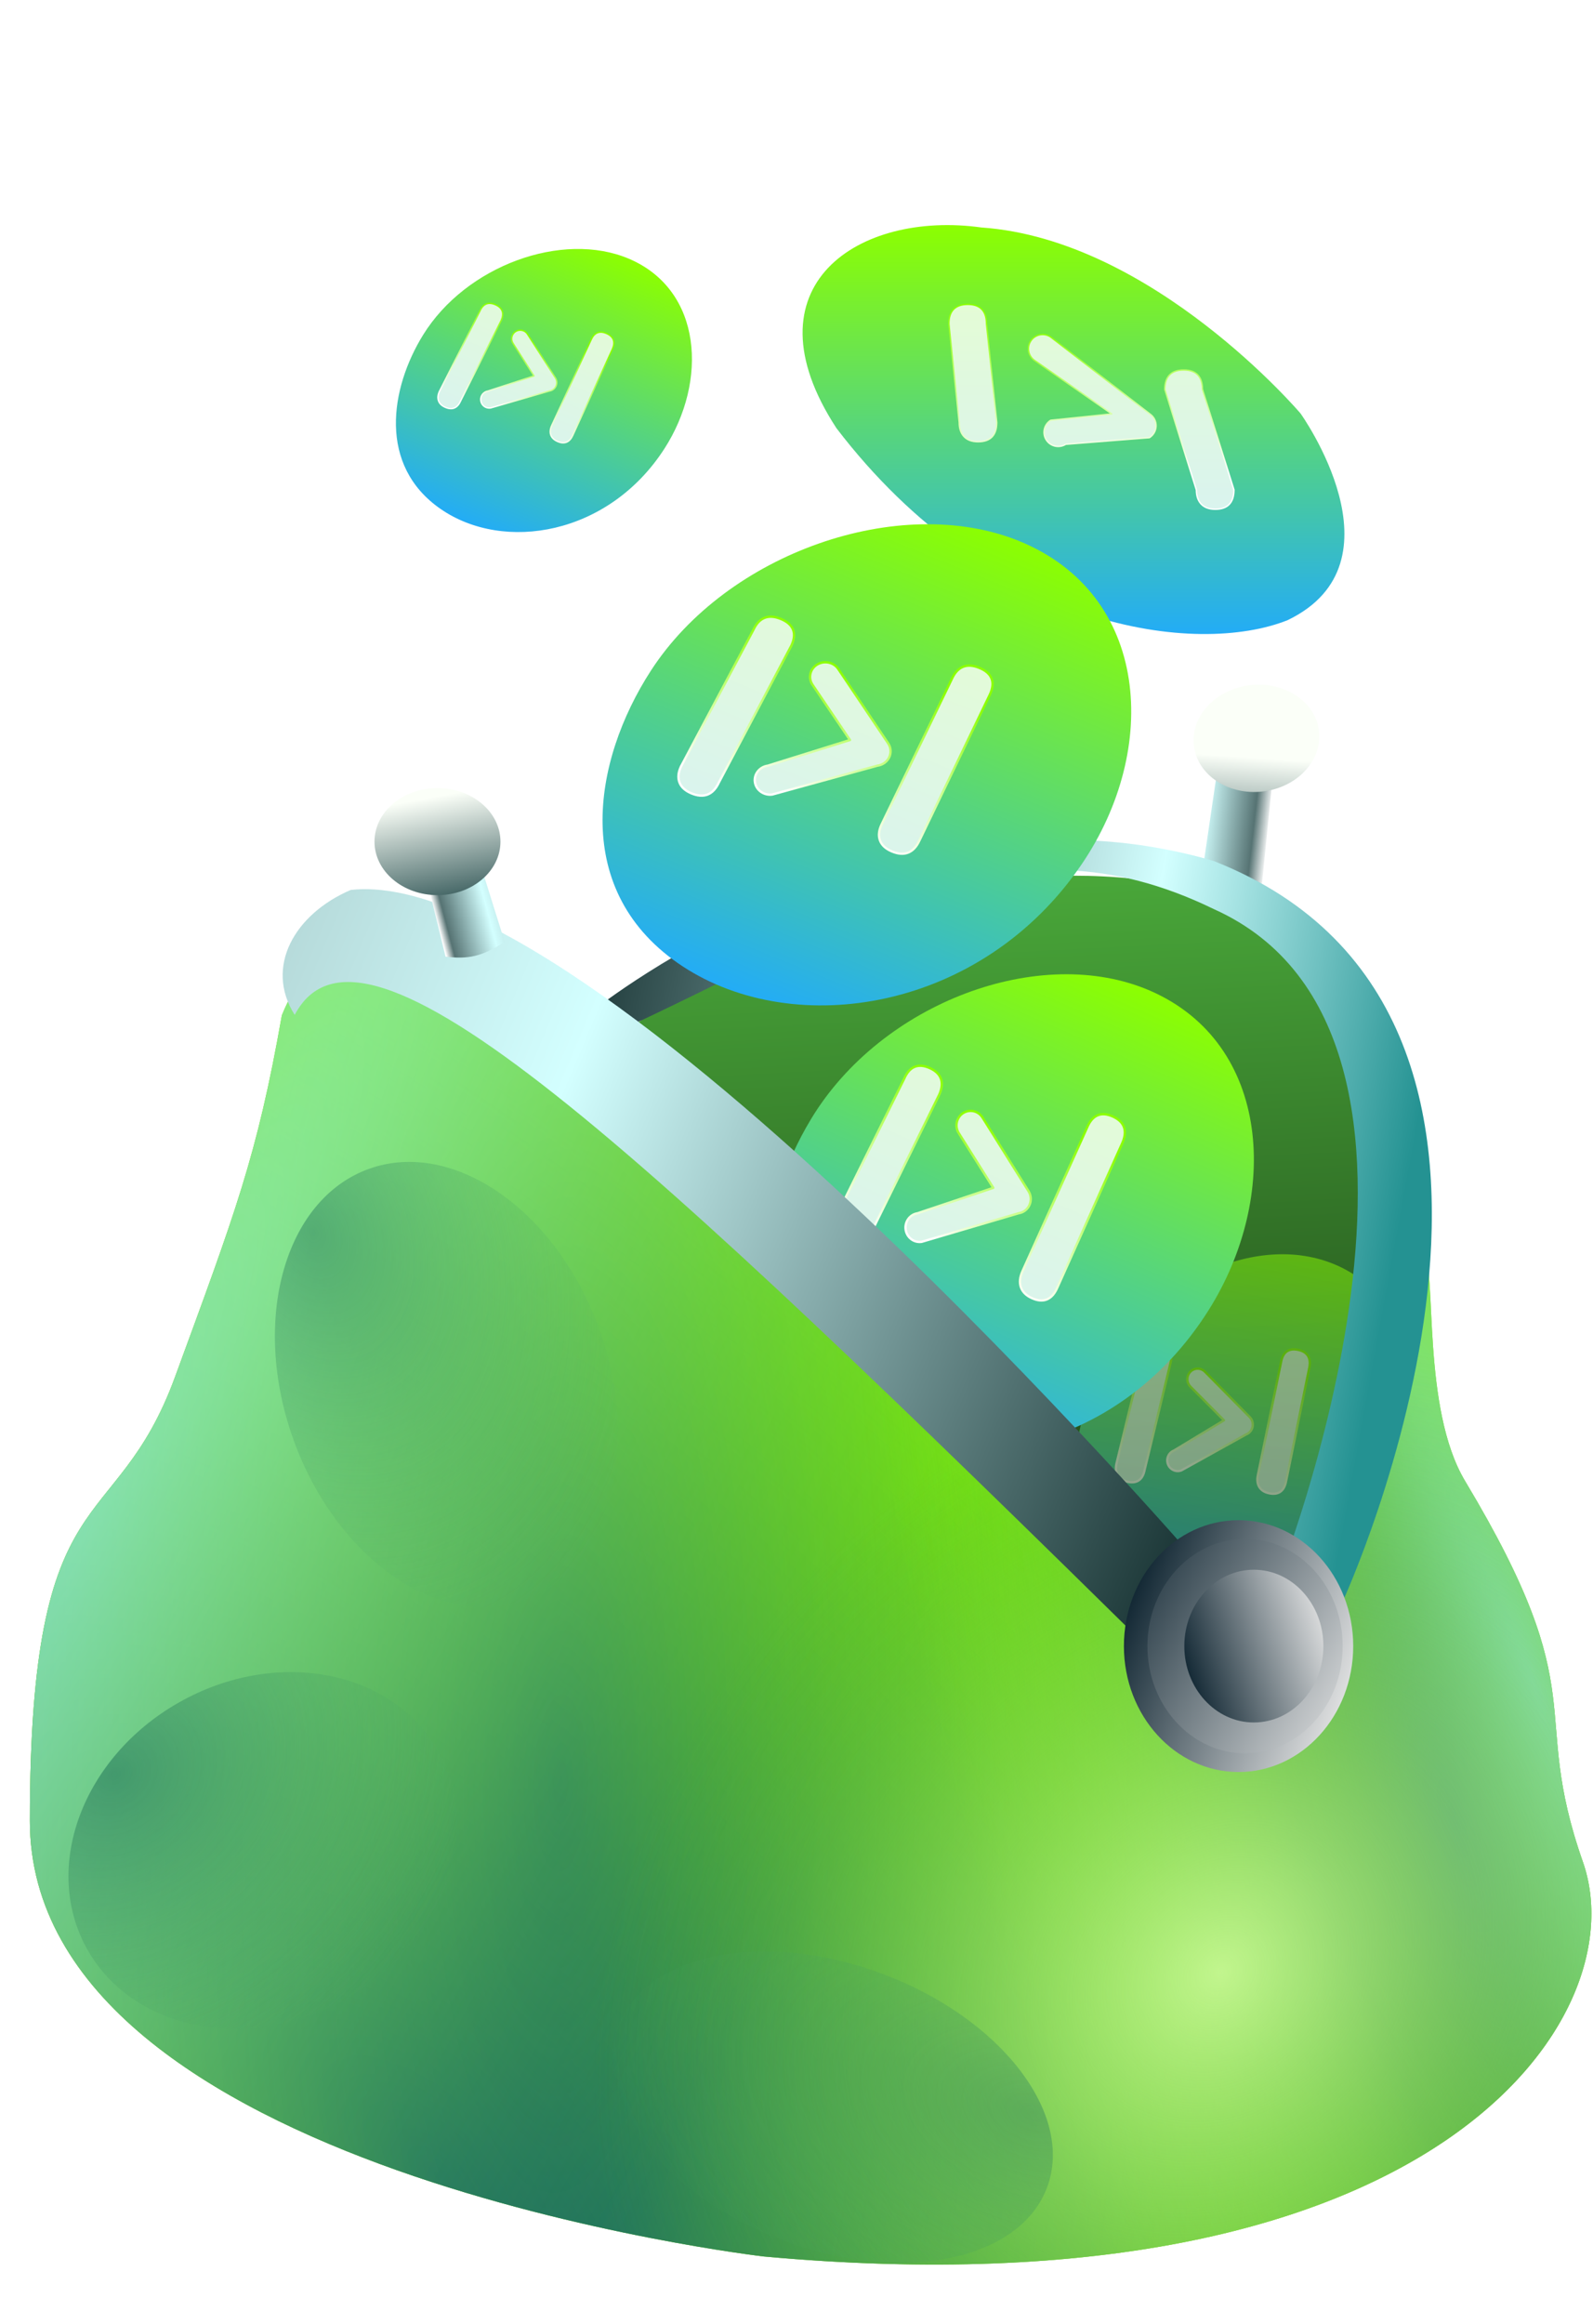 <svg width="347" height="506" viewBox="0 0 347 506" fill="none" xmlns="http://www.w3.org/2000/svg">
<g filter="url(#filter0_di_3007_6972)">
<path d="M273.822 197.252L276.439 171.237L264.421 169.953L260.669 195.478C266.053 198.14 268.928 198.371 273.822 197.252Z" fill="url(#paint0_linear_3007_6972)"/>
</g>
<g filter="url(#filter1_i_3007_6972)">
<ellipse rx="13.718" ry="11.655" transform="matrix(-0.994 0.111 0.111 0.994 272.686 161.778)" fill="url(#paint1_linear_3007_6972)"/>
</g>
<path d="M256.638 192.791C186.165 179.41 123.273 234.273 123.273 234.273L90.267 339.091L305.701 372.989C305.701 372.989 327.11 206.172 256.638 192.791Z" fill="url(#paint2_linear_3007_6972)"/>
<g opacity="0.5" filter="url(#filter2_dd_3007_6972)">
<g filter="url(#filter3_di_3007_6972)">
<path d="M301.977 311.68C292.74 337.595 266.877 348.128 248.16 340.356C229.443 332.583 228.094 311.634 233.387 295.792C240.28 275.164 262.968 260.395 281.714 263.951C302.464 267.937 309.169 291.504 301.977 311.68Z" fill="url(#paint3_linear_3007_6972)"/>
</g>
<g filter="url(#filter4_i_3007_6972)">
<path d="M243.178 309.101L243.178 309.101L243.176 309.113C242.987 310.095 243.089 310.947 243.52 311.638C243.955 312.336 244.681 312.772 245.652 312.974C246.629 313.177 247.457 313.08 248.095 312.629C248.728 312.182 249.126 311.419 249.323 310.398L255.008 286.952L255.009 286.952L255.011 286.94C255.207 285.916 255.121 285.05 254.7 284.382C254.277 283.711 253.549 283.29 252.571 283.087C251.583 282.881 250.746 282.976 250.102 283.424C249.462 283.871 249.061 284.633 248.864 285.655L243.178 309.101Z" fill="white" fill-opacity="0.8" stroke="url(#paint4_linear_3007_6972)" stroke-width="0.51"/>
<path d="M273.985 311.605L273.985 311.605L273.984 311.608C273.796 312.59 273.898 313.442 274.329 314.134C274.763 314.831 275.49 315.267 276.46 315.469C277.438 315.672 278.265 315.575 278.903 315.125C279.538 314.676 279.936 313.912 280.132 312.889C280.132 312.888 280.132 312.888 280.132 312.887L285.213 288.092L285.213 288.092L285.214 288.089C285.41 287.065 285.324 286.199 284.903 285.531C284.48 284.86 283.752 284.439 282.774 284.236C281.786 284.03 280.949 284.125 280.305 284.573C279.664 285.02 279.263 285.784 279.066 286.809C279.066 286.809 279.066 286.81 279.066 286.81L273.985 311.605Z" fill="white" fill-opacity="0.8" stroke="url(#paint5_linear_3007_6972)" stroke-width="0.51"/>
<path fill-rule="evenodd" clip-rule="evenodd" d="M259.313 288.985C260.199 288.1 261.627 288.122 262.503 289.033L272.239 298.894C272.774 299.45 273 300.241 272.841 300.998C272.682 301.755 272.159 302.376 271.45 302.649L257.336 310.484C256.174 310.932 254.867 310.331 254.417 309.142C253.968 307.953 254.545 306.626 255.707 306.178L266.611 299.58L259.295 292.238C258.419 291.326 258.427 289.87 259.313 288.985Z" fill="white" fill-opacity="0.8" stroke="url(#paint6_linear_3007_6972)" stroke-width="0.51" stroke-linecap="round" stroke-linejoin="round"/>
</g>
</g>
<g filter="url(#filter5_dd_3007_6972)">
<g filter="url(#filter6_di_3007_6972)">
<path d="M259.848 275.634C239.811 307.385 202.227 313.69 179.623 297.752C157.02 281.814 161.478 253.516 173.256 234C188.593 208.589 223.214 195.696 247.114 206.027C273.556 217.531 275.448 250.914 259.848 275.634Z" fill="url(#paint7_linear_3007_6972)"/>
</g>
<g filter="url(#filter7_i_3007_6972)">
<path d="M182.403 254.687L182.403 254.687L182.398 254.699C181.861 255.936 181.748 257.075 182.106 258.096C182.465 259.123 183.279 259.904 184.495 260.456C185.722 261.012 186.825 261.122 187.778 260.725C188.726 260.33 189.47 259.457 190.032 258.166L204.603 228.641L204.604 228.641L204.609 228.63C205.17 227.336 205.306 226.185 204.956 225.2C204.604 224.212 203.784 223.45 202.558 222.894C201.317 222.331 200.202 222.216 199.242 222.608C198.285 222.999 197.537 223.871 196.975 225.162L182.403 254.687Z" fill="white" fill-opacity="0.8" stroke="url(#paint8_linear_3007_6972)" stroke-width="0.51"/>
<path d="M222.68 267.216L222.68 267.216L222.678 267.219C222.141 268.457 222.028 269.595 222.386 270.616C222.745 271.643 223.559 272.425 224.775 272.976C226.002 273.532 227.105 273.642 228.058 273.246C229.007 272.85 229.752 271.975 230.314 270.682C230.314 270.682 230.314 270.681 230.314 270.681L244.483 239.18L244.483 239.18L244.484 239.177C245.046 237.883 245.182 236.731 244.832 235.747C244.48 234.759 243.66 233.997 242.433 233.441C241.192 232.878 240.078 232.763 239.118 233.155C238.16 233.546 237.411 234.42 236.849 235.713C236.849 235.714 236.849 235.714 236.848 235.715L222.68 267.216Z" fill="white" fill-opacity="0.8" stroke="url(#paint9_linear_3007_6972)" stroke-width="0.51"/>
<path fill-rule="evenodd" clip-rule="evenodd" d="M209.811 232.676C211.255 231.762 213.151 232.217 214.045 233.692L224.066 249.729C224.612 250.63 224.677 251.751 224.239 252.711C223.801 253.672 222.919 254.342 221.893 254.494L200.76 260.713C199.079 260.963 197.519 259.773 197.275 258.055C197.031 256.338 198.195 254.743 199.876 254.494L216.366 248.963L208.816 237.002C207.921 235.526 208.367 233.59 209.811 232.676Z" fill="white" fill-opacity="0.8" stroke="url(#paint10_linear_3007_6972)" stroke-width="0.51" stroke-linecap="round" stroke-linejoin="round"/>
</g>
</g>
<path d="M38.125 299.844C51.251 264.046 55.983 251.853 61.395 221.088C85.939 160.619 184.485 284.234 263.655 365.475C310.193 353.807 286.552 240.197 310.193 272.995C312.991 276.876 309.667 306.723 319.143 322.517C347.782 370.248 332.866 371.441 344.799 405.45C356.731 439.458 312.447 504.641 166.403 491.366C166.403 491.366 6.504 472.87 6.504 396.5C6.504 320.13 25 335.642 38.125 299.844Z" fill="#8CFF00"/>
<path d="M38.125 299.844C51.251 264.046 55.983 251.853 61.395 221.088C85.939 160.619 184.485 284.234 263.655 365.475C310.193 353.807 286.552 240.197 310.193 272.995C312.991 276.876 309.667 306.723 319.143 322.517C347.782 370.248 332.866 371.441 344.799 405.45C356.731 439.458 312.447 504.641 166.403 491.366C166.403 491.366 6.504 472.87 6.504 396.5C6.504 320.13 25 335.642 38.125 299.844Z" fill="url(#paint11_radial_3007_6972)"/>
<path d="M38.125 299.844C51.251 264.046 55.983 251.853 61.395 221.088C85.939 160.619 184.485 284.234 263.655 365.475C310.193 353.807 286.552 240.197 310.193 272.995C312.991 276.876 309.667 306.723 319.143 322.517C347.782 370.248 332.866 371.441 344.799 405.45C356.731 439.458 312.447 504.641 166.403 491.366C166.403 491.366 6.504 472.87 6.504 396.5C6.504 320.13 25 335.642 38.125 299.844Z" fill="url(#paint12_radial_3007_6972)" fill-opacity="0.6"/>
<path d="M38.125 299.844C51.251 264.046 55.983 251.853 61.395 221.088C85.939 160.619 184.485 284.234 263.655 365.475C310.193 353.807 286.552 240.197 310.193 272.995C312.991 276.876 309.667 306.723 319.143 322.517C347.782 370.248 332.866 371.441 344.799 405.45C356.731 439.458 312.447 504.641 166.403 491.366C166.403 491.366 6.504 472.87 6.504 396.5C6.504 320.13 25 335.642 38.125 299.844Z" fill="url(#paint13_radial_3007_6972)" fill-opacity="0.6"/>
<path d="M38.125 299.844C51.251 264.046 55.983 251.853 61.395 221.088C85.939 160.619 184.485 284.234 263.655 365.475C310.193 353.807 286.552 240.197 310.193 272.995C312.991 276.876 309.667 306.723 319.143 322.517C347.782 370.248 332.866 371.441 344.799 405.45C356.731 439.458 312.447 504.641 166.403 491.366C166.403 491.366 6.504 472.87 6.504 396.5C6.504 320.13 25 335.642 38.125 299.844Z" fill="url(#paint14_radial_3007_6972)" fill-opacity="0.8"/>
<path d="M38.125 299.844C51.251 264.046 55.983 251.853 61.395 221.088C85.939 160.619 184.485 284.234 263.655 365.475C310.193 353.807 286.552 240.197 310.193 272.995C312.991 276.876 309.667 306.723 319.143 322.517C347.782 370.248 332.866 371.441 344.799 405.45C356.731 439.458 312.447 504.641 166.403 491.366C166.403 491.366 6.504 472.87 6.504 396.5C6.504 320.13 25 335.642 38.125 299.844Z" fill="url(#paint15_radial_3007_6972)" fill-opacity="0.6"/>
<path d="M38.125 299.844C51.251 264.046 55.983 251.853 61.395 221.088C85.939 160.619 184.485 284.234 263.655 365.475C310.193 353.807 286.552 240.197 310.193 272.995C312.991 276.876 309.667 306.723 319.143 322.517C347.782 370.248 332.866 371.441 344.799 405.45C356.731 439.458 312.447 504.641 166.403 491.366C166.403 491.366 6.504 472.87 6.504 396.5C6.504 320.13 25 335.642 38.125 299.844Z" fill="url(#paint16_radial_3007_6972)" fill-opacity="0.8"/>
<g filter="url(#filter8_di_3007_6972)">
<path d="M263.438 201.976C324.838 229.536 277.043 348.847 277.043 348.847L291.347 353.034C291.347 353.034 350.305 225.698 263.438 191.51C194.712 171.275 128.776 223.605 128.776 223.605L131.567 229.536C185.804 204.625 218.29 179.975 263.438 201.976Z" fill="url(#paint17_linear_3007_6972)"/>
</g>
<g filter="url(#filter9_di_3007_6972)">
<path d="M252.623 366.291C136.589 252.111 77.947 197.093 63.191 225C56.563 214.535 63.19 203.022 75.4 197.789C128.08 191.858 259.95 344.312 259.95 344.312L252.623 366.291Z" fill="url(#paint18_linear_3007_6972)"/>
</g>
<g filter="url(#filter10_d_3007_6972)">
<ellipse cx="269.793" cy="360.449" rx="24.974" ry="27.419" fill="url(#paint19_linear_3007_6972)"/>
</g>
<g filter="url(#filter11_d_3007_6972)">
<ellipse cx="271.208" cy="360.449" rx="21.265" ry="23.347" fill="url(#paint20_linear_3007_6972)"/>
</g>
<g filter="url(#filter12_d_3007_6972)">
<ellipse cx="273.124" cy="360.449" rx="15.146" ry="16.629" fill="url(#paint21_linear_3007_6972)"/>
</g>
<g filter="url(#filter13_di_3007_6972)">
<path d="M96.054 212.323L91.609 194.083L103.412 191.477L108.929 209.104C103.872 212.345 101.041 212.893 96.054 212.323Z" fill="url(#paint22_linear_3007_6972)"/>
</g>
<g filter="url(#filter14_i_3007_6972)">
<ellipse cx="94.292" cy="184.267" rx="13.718" ry="11.655" fill="url(#paint23_linear_3007_6972)"/>
</g>
<g style="mix-blend-mode:color-burn" opacity="0.6" filter="url(#filter15_f_3007_6972)">
<ellipse cx="57.247" cy="402.929" rx="43.894" ry="37.029" transform="rotate(-29.578 57.247 402.929)" fill="url(#paint24_radial_3007_6972)"/>
</g>
<g style="mix-blend-mode:color-burn" opacity="0.5" filter="url(#filter16_f_3007_6972)">
<ellipse cx="97.248" cy="301.499" rx="35.419" ry="49.913" transform="rotate(-19.769 97.248 301.499)" fill="url(#paint25_radial_3007_6972)"/>
</g>
<g style="mix-blend-mode:multiply" opacity="0.4" filter="url(#filter17_f_3007_6972)">
<ellipse cx="181.332" cy="458.832" rx="30.995" ry="49.913" transform="rotate(110.495 181.332 458.832)" fill="url(#paint26_radial_3007_6972)"/>
</g>
<g filter="url(#filter18_d_3007_6972)">
<g filter="url(#filter19_di_3007_6972)">
<path d="M142.724 92.708C130.557 111.578 107.735 115.325 94.009 105.853C80.284 96.381 82.991 79.562 90.143 67.964C99.456 52.861 120.479 45.199 134.992 51.339C151.048 58.176 152.197 78.016 142.724 92.708Z" fill="url(#paint27_linear_3007_6972)"/>
</g>
<g filter="url(#filter20_i_3007_6972)">
<path d="M95.701 80.26L95.701 80.26L95.698 80.267C95.371 81.003 95.303 81.68 95.52 82.285C95.738 82.895 96.231 83.358 96.968 83.685C97.712 84.015 98.38 84.08 98.957 83.845C99.532 83.611 99.984 83.092 100.325 82.325L109.174 64.777L109.174 64.777L109.177 64.77C109.518 64.001 109.6 63.317 109.388 62.733C109.175 62.147 108.678 61.695 107.935 61.365C107.182 61.031 106.507 60.963 105.925 61.195C105.345 61.427 104.891 61.945 104.549 62.713L95.701 80.26Z" fill="white" fill-opacity="0.8" stroke="url(#paint28_linear_3007_6972)" stroke-width="0.3"/>
<path d="M120.158 87.706L120.158 87.706L120.157 87.708C119.831 88.444 119.763 89.121 119.979 89.727C120.197 90.336 120.69 90.799 121.427 91.126C122.171 91.456 122.839 91.521 123.417 91.286C123.992 91.052 124.444 90.532 124.786 89.763C124.786 89.763 124.786 89.763 124.786 89.762L133.39 71.041L133.39 71.041L133.39 71.039C133.732 70.27 133.814 69.585 133.602 69.001C133.389 68.415 132.892 67.963 132.148 67.633C131.396 67.299 130.721 67.231 130.139 67.464C129.558 67.696 129.103 68.215 128.762 68.984C128.762 68.984 128.762 68.984 128.761 68.985L120.158 87.706Z" fill="white" fill-opacity="0.8" stroke="url(#paint29_linear_3007_6972)" stroke-width="0.3"/>
<path fill-rule="evenodd" clip-rule="evenodd" d="M112.341 67.177C113.217 66.634 114.369 66.904 114.912 67.781L120.997 77.312C121.328 77.847 121.368 78.514 121.102 79.084C120.836 79.655 120.3 80.053 119.677 80.144L106.845 83.84C105.824 83.988 104.876 83.281 104.728 82.26C104.58 81.24 105.287 80.292 106.308 80.144L116.321 76.857L111.736 69.748C111.193 68.871 111.464 67.72 112.341 67.177Z" fill="white" fill-opacity="0.8" stroke="url(#paint30_linear_3007_6972)" stroke-width="0.3" stroke-linecap="round" stroke-linejoin="round"/>
</g>
</g>
<g filter="url(#filter21_d_3007_6972)">
<g filter="url(#filter22_di_3007_6972)">
<path d="M281.295 49.035C281.295 49.035 304.559 81.49 278.481 94.044C258.893 101.881 214.13 96.631 180.194 52.229C159.932 21.19 185.081 4.806 211.792 8.539C249.129 11.124 281.295 49.035 281.295 49.035Z" fill="url(#paint31_linear_3007_6972)"/>
</g>
<g filter="url(#filter23_i_3007_6972)">
<path d="M206.692 29.502V29.51L206.693 29.518L208.937 50.986C208.939 52.297 209.285 53.337 209.996 54.083C210.711 54.834 211.739 55.198 213.055 55.198C214.386 55.198 215.411 54.852 216.101 54.135C216.791 53.418 217.123 52.357 217.123 50.978V50.971L217.122 50.963L214.877 29.494C214.876 28.12 214.544 27.061 213.856 26.346C213.165 25.628 212.14 25.282 210.81 25.282C209.463 25.282 208.426 25.628 207.726 26.345C207.028 27.062 206.692 28.123 206.692 29.502Z" fill="white" fill-opacity="0.8" stroke="url(#paint32_linear_3007_6972)" stroke-width="0.3"/>
<path d="M253.736 43.79V43.813L253.743 43.835L260.604 65.698C260.608 67.002 260.954 68.036 261.662 68.78C262.377 69.53 263.405 69.895 264.722 69.895C266.052 69.895 267.077 69.549 267.767 68.831C268.457 68.115 268.789 67.053 268.789 65.675V65.652L268.782 65.63L261.921 43.767C261.917 42.4 261.585 41.346 260.9 40.634C260.209 39.916 259.184 39.571 257.854 39.571C256.507 39.571 255.47 39.916 254.77 40.633C254.072 41.35 253.736 42.412 253.736 43.79Z" fill="white" fill-opacity="0.8" stroke="url(#paint33_linear_3007_6972)" stroke-width="0.3"/>
<path fill-rule="evenodd" clip-rule="evenodd" d="M224.563 33.196C225.525 31.786 227.448 31.422 228.858 32.384L250.477 49.134C251.338 49.721 251.845 50.703 251.826 51.745C251.807 52.787 251.264 53.749 250.382 54.304L232.152 55.745C230.707 56.655 228.799 56.221 227.889 54.776C226.98 53.331 227.414 51.423 228.859 50.513L242.176 49.134L225.375 37.492C223.965 36.53 223.601 34.606 224.563 33.196Z" fill="white" fill-opacity="0.8" stroke="url(#paint34_linear_3007_6972)" stroke-width="0.3" stroke-linecap="round" stroke-linejoin="round"/>
</g>
</g>
<g filter="url(#filter24_d_3007_6972)">
<g filter="url(#filter25_di_3007_6972)">
<path d="M232.298 182.383C210.569 214.458 169.811 220.827 145.298 204.727C120.785 188.626 125.619 160.04 138.393 140.326C155.025 114.656 192.57 101.632 218.489 112.068C247.164 123.689 249.216 157.412 232.298 182.383Z" fill="url(#paint35_linear_3007_6972)"/>
</g>
<g filter="url(#filter26_i_3007_6972)">
<path d="M148.329 161.231L148.328 161.231L148.323 161.242C147.739 162.494 147.618 163.645 148.005 164.674C148.393 165.707 149.27 166.492 150.583 167.046C151.907 167.605 153.096 167.715 154.124 167.317C155.15 166.919 155.957 166.037 156.567 164.731L172.37 134.906L172.37 134.906L172.376 134.894C172.986 133.585 173.132 132.421 172.753 131.429C172.374 130.436 171.49 129.671 170.166 129.112C168.826 128.546 167.625 128.43 166.589 128.824C165.554 129.218 164.742 130.099 164.131 131.405L148.329 161.231Z" fill="white" fill-opacity="0.8" stroke="url(#paint36_linear_3007_6972)" stroke-width="0.51"/>
<path d="M192.007 173.887L192.007 173.887L192.005 173.89C191.422 175.142 191.301 176.293 191.687 177.322C192.075 178.355 192.953 179.139 194.265 179.694C195.589 180.253 196.778 180.363 197.806 179.964C198.833 179.566 199.641 178.682 200.252 177.374C200.252 177.374 200.252 177.373 200.252 177.373L215.618 145.551L215.618 145.551L215.619 145.548C216.229 144.239 216.376 143.076 215.997 142.083C215.618 141.091 214.734 140.325 213.41 139.766C212.069 139.2 210.868 139.084 209.832 139.479C208.796 139.873 207.983 140.755 207.373 142.064C207.373 142.064 207.373 142.065 207.372 142.065L192.007 173.887Z" fill="white" fill-opacity="0.8" stroke="url(#paint37_linear_3007_6972)" stroke-width="0.51"/>
<path fill-rule="evenodd" clip-rule="evenodd" d="M178.035 138.988C179.601 138.065 181.657 138.525 182.627 140.015L193.494 156.215C194.086 157.125 194.157 158.258 193.682 159.228C193.207 160.198 192.251 160.875 191.138 161.028L168.22 167.311C166.397 167.563 164.705 166.361 164.44 164.626C164.175 162.891 165.439 161.28 167.262 161.028L185.144 155.441L176.956 143.358C175.986 141.868 176.469 139.911 178.035 138.988Z" fill="white" fill-opacity="0.8" stroke="url(#paint38_linear_3007_6972)" stroke-width="0.51" stroke-linecap="round" stroke-linejoin="round"/>
</g>
</g>
<defs>
<filter id="filter0_di_3007_6972" x="259.669" y="166.953" width="17.77" height="30.933" filterUnits="userSpaceOnUse" color-interpolation-filters="sRGB">
<feFlood flood-opacity="0" result="BackgroundImageFix"/>
<feColorMatrix in="SourceAlpha" type="matrix" values="0 0 0 0 0 0 0 0 0 0 0 0 0 0 0 0 0 0 127 0" result="hardAlpha"/>
<feMorphology radius="1" operator="erode" in="SourceAlpha" result="effect1_dropShadow_3007_6972"/>
<feOffset dy="-2"/>
<feGaussianBlur stdDeviation="1"/>
<feComposite in2="hardAlpha" operator="out"/>
<feColorMatrix type="matrix" values="0 0 0 0 0 0 0 0 0 0 0 0 0 0 0 0 0 0 0.15 0"/>
<feBlend mode="normal" in2="BackgroundImageFix" result="effect1_dropShadow_3007_6972"/>
<feBlend mode="normal" in="SourceGraphic" in2="effect1_dropShadow_3007_6972" result="shape"/>
<feColorMatrix in="SourceAlpha" type="matrix" values="0 0 0 0 0 0 0 0 0 0 0 0 0 0 0 0 0 0 127 0" result="hardAlpha"/>
<feOffset dx="1" dy="-2"/>
<feGaussianBlur stdDeviation="1.5"/>
<feComposite in2="hardAlpha" operator="arithmetic" k2="-1" k3="1"/>
<feColorMatrix type="matrix" values="0 0 0 0 0 0 0 0 0 0 0 0 0 0 0 0 0 0 0.1 0"/>
<feBlend mode="normal" in2="shape" result="effect2_innerShadow_3007_6972"/>
</filter>
<filter id="filter1_i_3007_6972" x="258.99" y="149.094" width="28.392" height="24.368" filterUnits="userSpaceOnUse" color-interpolation-filters="sRGB">
<feFlood flood-opacity="0" result="BackgroundImageFix"/>
<feBlend mode="normal" in="SourceGraphic" in2="BackgroundImageFix" result="shape"/>
<feColorMatrix in="SourceAlpha" type="matrix" values="0 0 0 0 0 0 0 0 0 0 0 0 0 0 0 0 0 0 127 0" result="hardAlpha"/>
<feMorphology radius="1" operator="erode" in="SourceAlpha" result="effect1_innerShadow_3007_6972"/>
<feOffset dx="1" dy="-1"/>
<feGaussianBlur stdDeviation="2"/>
<feComposite in2="hardAlpha" operator="arithmetic" k2="-1" k3="1"/>
<feColorMatrix type="matrix" values="0 0 0 0 0 0 0 0 0 0 0 0 0 0 0 0 0 0 0.15 0"/>
<feBlend mode="normal" in2="shape" result="effect1_innerShadow_3007_6972"/>
</filter>
<filter id="filter2_dd_3007_6972" x="224.697" y="261.421" width="86.068" height="91.439" filterUnits="userSpaceOnUse" color-interpolation-filters="sRGB">
<feFlood flood-opacity="0" result="BackgroundImageFix"/>
<feColorMatrix in="SourceAlpha" type="matrix" values="0 0 0 0 0 0 0 0 0 0 0 0 0 0 0 0 0 0 127 0" result="hardAlpha"/>
<feOffset dy="4"/>
<feGaussianBlur stdDeviation="3"/>
<feComposite in2="hardAlpha" operator="out"/>
<feColorMatrix type="matrix" values="0 0 0 0 0 0 0 0 0 0 0 0 0 0 0 0 0 0 0.6 0"/>
<feBlend mode="normal" in2="BackgroundImageFix" result="effect1_dropShadow_3007_6972"/>
<feColorMatrix in="SourceAlpha" type="matrix" values="0 0 0 0 0 0 0 0 0 0 0 0 0 0 0 0 0 0 127 0" result="hardAlpha"/>
<feOffset dy="4"/>
<feGaussianBlur stdDeviation="3"/>
<feComposite in2="hardAlpha" operator="out"/>
<feColorMatrix type="matrix" values="0 0 0 0 0 0 0 0 0 0 0 0 0 0 0 0 0 0 0.6 0"/>
<feBlend mode="normal" in2="effect1_dropShadow_3007_6972" result="effect2_dropShadow_3007_6972"/>
<feBlend mode="normal" in="SourceGraphic" in2="effect2_dropShadow_3007_6972" result="shape"/>
</filter>
<filter id="filter3_di_3007_6972" x="230.697" y="261.721" width="77.468" height="84.538" filterUnits="userSpaceOnUse" color-interpolation-filters="sRGB">
<feFlood flood-opacity="0" result="BackgroundImageFix"/>
<feColorMatrix in="SourceAlpha" type="matrix" values="0 0 0 0 0 0 0 0 0 0 0 0 0 0 0 0 0 0 127 0" result="hardAlpha"/>
<feOffset dy="3.399"/>
<feComposite in2="hardAlpha" operator="out"/>
<feColorMatrix type="matrix" values="0 0 0 0 0.02 0 0 0 0 0.31 0 0 0 0 0.467 0 0 0 1 0"/>
<feBlend mode="normal" in2="BackgroundImageFix" result="effect1_dropShadow_3007_6972"/>
<feBlend mode="normal" in="SourceGraphic" in2="effect1_dropShadow_3007_6972" result="shape"/>
<feColorMatrix in="SourceAlpha" type="matrix" values="0 0 0 0 0 0 0 0 0 0 0 0 0 0 0 0 0 0 127 0" result="hardAlpha"/>
<feOffset dx="3.399" dy="-1.7"/>
<feGaussianBlur stdDeviation="4.249"/>
<feComposite in2="hardAlpha" operator="arithmetic" k2="-1" k3="1"/>
<feColorMatrix type="matrix" values="0 0 0 0 0.02 0 0 0 0 0.31 0 0 0 0 0.467 0 0 0 0.5 0"/>
<feBlend mode="normal" in2="shape" result="effect2_innerShadow_3007_6972"/>
</filter>
<filter id="filter4_i_3007_6972" x="242.831" y="282.727" width="42.737" height="34.798" filterUnits="userSpaceOnUse" color-interpolation-filters="sRGB">
<feFlood flood-opacity="0" result="BackgroundImageFix"/>
<feBlend mode="normal" in="SourceGraphic" in2="BackgroundImageFix" result="shape"/>
<feColorMatrix in="SourceAlpha" type="matrix" values="0 0 0 0 0 0 0 0 0 0 0 0 0 0 0 0 0 0 127 0" result="hardAlpha"/>
<feOffset dy="1.7"/>
<feGaussianBlur stdDeviation="1.7"/>
<feComposite in2="hardAlpha" operator="arithmetic" k2="-1" k3="1"/>
<feColorMatrix type="matrix" values="0 0 0 0 0.189 0 0 0 0 0.646 0 0 0 0 0.509 0 0 0 1 0"/>
<feBlend mode="normal" in2="shape" result="effect1_innerShadow_3007_6972"/>
</filter>
<filter id="filter5_dd_3007_6972" x="157.536" y="200.452" width="118.192" height="115.723" filterUnits="userSpaceOnUse" color-interpolation-filters="sRGB">
<feFlood flood-opacity="0" result="BackgroundImageFix"/>
<feColorMatrix in="SourceAlpha" type="matrix" values="0 0 0 0 0 0 0 0 0 0 0 0 0 0 0 0 0 0 127 0" result="hardAlpha"/>
<feOffset dy="4"/>
<feGaussianBlur stdDeviation="3"/>
<feComposite in2="hardAlpha" operator="out"/>
<feColorMatrix type="matrix" values="0 0 0 0 0 0 0 0 0 0 0 0 0 0 0 0 0 0 0.6 0"/>
<feBlend mode="normal" in2="BackgroundImageFix" result="effect1_dropShadow_3007_6972"/>
<feColorMatrix in="SourceAlpha" type="matrix" values="0 0 0 0 0 0 0 0 0 0 0 0 0 0 0 0 0 0 127 0" result="hardAlpha"/>
<feOffset dy="4"/>
<feGaussianBlur stdDeviation="3"/>
<feComposite in2="hardAlpha" operator="out"/>
<feColorMatrix type="matrix" values="0 0 0 0 0 0 0 0 0 0 0 0 0 0 0 0 0 0 0.6 0"/>
<feBlend mode="normal" in2="effect1_dropShadow_3007_6972" result="effect2_dropShadow_3007_6972"/>
<feBlend mode="normal" in="SourceGraphic" in2="effect2_dropShadow_3007_6972" result="shape"/>
</filter>
<filter id="filter6_di_3007_6972" x="163.536" y="200.752" width="109.592" height="108.822" filterUnits="userSpaceOnUse" color-interpolation-filters="sRGB">
<feFlood flood-opacity="0" result="BackgroundImageFix"/>
<feColorMatrix in="SourceAlpha" type="matrix" values="0 0 0 0 0 0 0 0 0 0 0 0 0 0 0 0 0 0 127 0" result="hardAlpha"/>
<feOffset dy="3.399"/>
<feComposite in2="hardAlpha" operator="out"/>
<feColorMatrix type="matrix" values="0 0 0 0 0.02 0 0 0 0 0.31 0 0 0 0 0.467 0 0 0 1 0"/>
<feBlend mode="normal" in2="BackgroundImageFix" result="effect1_dropShadow_3007_6972"/>
<feBlend mode="normal" in="SourceGraphic" in2="effect1_dropShadow_3007_6972" result="shape"/>
<feColorMatrix in="SourceAlpha" type="matrix" values="0 0 0 0 0 0 0 0 0 0 0 0 0 0 0 0 0 0 127 0" result="hardAlpha"/>
<feOffset dx="3.399" dy="-1.7"/>
<feGaussianBlur stdDeviation="4.249"/>
<feComposite in2="hardAlpha" operator="arithmetic" k2="-1" k3="1"/>
<feColorMatrix type="matrix" values="0 0 0 0 0.02 0 0 0 0 0.31 0 0 0 0 0.467 0 0 0 0.5 0"/>
<feBlend mode="normal" in2="shape" result="effect2_innerShadow_3007_6972"/>
</filter>
<filter id="filter7_i_3007_6972" x="181.646" y="222.12" width="63.632" height="53.318" filterUnits="userSpaceOnUse" color-interpolation-filters="sRGB">
<feFlood flood-opacity="0" result="BackgroundImageFix"/>
<feBlend mode="normal" in="SourceGraphic" in2="BackgroundImageFix" result="shape"/>
<feColorMatrix in="SourceAlpha" type="matrix" values="0 0 0 0 0 0 0 0 0 0 0 0 0 0 0 0 0 0 127 0" result="hardAlpha"/>
<feOffset dy="1.7"/>
<feGaussianBlur stdDeviation="1.7"/>
<feComposite in2="hardAlpha" operator="arithmetic" k2="-1" k3="1"/>
<feColorMatrix type="matrix" values="0 0 0 0 0.189 0 0 0 0 0.646 0 0 0 0 0.509 0 0 0 1 0"/>
<feBlend mode="normal" in2="shape" result="effect1_innerShadow_3007_6972"/>
</filter>
<filter id="filter8_di_3007_6972" x="127.776" y="183.858" width="184.119" height="169.176" filterUnits="userSpaceOnUse" color-interpolation-filters="sRGB">
<feFlood flood-opacity="0" result="BackgroundImageFix"/>
<feColorMatrix in="SourceAlpha" type="matrix" values="0 0 0 0 0 0 0 0 0 0 0 0 0 0 0 0 0 0 127 0" result="hardAlpha"/>
<feMorphology radius="1" operator="erode" in="SourceAlpha" result="effect1_dropShadow_3007_6972"/>
<feOffset dy="-2"/>
<feGaussianBlur stdDeviation="1"/>
<feComposite in2="hardAlpha" operator="out"/>
<feColorMatrix type="matrix" values="0 0 0 0 0 0 0 0 0 0 0 0 0 0 0 0 0 0 0.15 0"/>
<feBlend mode="normal" in2="BackgroundImageFix" result="effect1_dropShadow_3007_6972"/>
<feBlend mode="normal" in="SourceGraphic" in2="effect1_dropShadow_3007_6972" result="shape"/>
<feColorMatrix in="SourceAlpha" type="matrix" values="0 0 0 0 0 0 0 0 0 0 0 0 0 0 0 0 0 0 127 0" result="hardAlpha"/>
<feOffset dx="1" dy="-2"/>
<feGaussianBlur stdDeviation="1.5"/>
<feComposite in2="hardAlpha" operator="arithmetic" k2="-1" k3="1"/>
<feColorMatrix type="matrix" values="0 0 0 0 0 0 0 0 0 0 0 0 0 0 0 0 0 0 0.1 0"/>
<feBlend mode="normal" in2="shape" result="effect2_innerShadow_3007_6972"/>
</filter>
<filter id="filter9_di_3007_6972" x="59.57" y="194.62" width="201.379" height="171.67" filterUnits="userSpaceOnUse" color-interpolation-filters="sRGB">
<feFlood flood-opacity="0" result="BackgroundImageFix"/>
<feColorMatrix in="SourceAlpha" type="matrix" values="0 0 0 0 0 0 0 0 0 0 0 0 0 0 0 0 0 0 127 0" result="hardAlpha"/>
<feMorphology radius="1" operator="erode" in="SourceAlpha" result="effect1_dropShadow_3007_6972"/>
<feOffset dy="-2"/>
<feGaussianBlur stdDeviation="1"/>
<feComposite in2="hardAlpha" operator="out"/>
<feColorMatrix type="matrix" values="0 0 0 0 0 0 0 0 0 0 0 0 0 0 0 0 0 0 0.15 0"/>
<feBlend mode="normal" in2="BackgroundImageFix" result="effect1_dropShadow_3007_6972"/>
<feBlend mode="normal" in="SourceGraphic" in2="effect1_dropShadow_3007_6972" result="shape"/>
<feColorMatrix in="SourceAlpha" type="matrix" values="0 0 0 0 0 0 0 0 0 0 0 0 0 0 0 0 0 0 127 0" result="hardAlpha"/>
<feOffset dx="1" dy="-2"/>
<feGaussianBlur stdDeviation="1.5"/>
<feComposite in2="hardAlpha" operator="arithmetic" k2="-1" k3="1"/>
<feColorMatrix type="matrix" values="0 0 0 0 0 0 0 0 0 0 0 0 0 0 0 0 0 0 0.1 0"/>
<feBlend mode="normal" in2="shape" result="effect2_innerShadow_3007_6972"/>
</filter>
<filter id="filter10_d_3007_6972" x="243.818" y="330.03" width="51.949" height="57.839" filterUnits="userSpaceOnUse" color-interpolation-filters="sRGB">
<feFlood flood-opacity="0" result="BackgroundImageFix"/>
<feColorMatrix in="SourceAlpha" type="matrix" values="0 0 0 0 0 0 0 0 0 0 0 0 0 0 0 0 0 0 127 0" result="hardAlpha"/>
<feMorphology radius="1" operator="erode" in="SourceAlpha" result="effect1_dropShadow_3007_6972"/>
<feOffset dy="-2"/>
<feGaussianBlur stdDeviation="1"/>
<feComposite in2="hardAlpha" operator="out"/>
<feColorMatrix type="matrix" values="0 0 0 0 0 0 0 0 0 0 0 0 0 0 0 0 0 0 0.15 0"/>
<feBlend mode="normal" in2="BackgroundImageFix" result="effect1_dropShadow_3007_6972"/>
<feBlend mode="normal" in="SourceGraphic" in2="effect1_dropShadow_3007_6972" result="shape"/>
</filter>
<filter id="filter11_d_3007_6972" x="248.943" y="334.103" width="44.53" height="49.693" filterUnits="userSpaceOnUse" color-interpolation-filters="sRGB">
<feFlood flood-opacity="0" result="BackgroundImageFix"/>
<feColorMatrix in="SourceAlpha" type="matrix" values="0 0 0 0 0 0 0 0 0 0 0 0 0 0 0 0 0 0 127 0" result="hardAlpha"/>
<feMorphology radius="1" operator="erode" in="SourceAlpha" result="effect1_dropShadow_3007_6972"/>
<feOffset dy="-2"/>
<feGaussianBlur stdDeviation="1"/>
<feComposite in2="hardAlpha" operator="out"/>
<feColorMatrix type="matrix" values="0 0 0 0 0 0 0 0 0 0 0 0 0 0 0 0 0 0 0.15 0"/>
<feBlend mode="normal" in2="BackgroundImageFix" result="effect1_dropShadow_3007_6972"/>
<feBlend mode="normal" in="SourceGraphic" in2="effect1_dropShadow_3007_6972" result="shape"/>
</filter>
<filter id="filter12_d_3007_6972" x="256.978" y="340.821" width="32.292" height="36.257" filterUnits="userSpaceOnUse" color-interpolation-filters="sRGB">
<feFlood flood-opacity="0" result="BackgroundImageFix"/>
<feColorMatrix in="SourceAlpha" type="matrix" values="0 0 0 0 0 0 0 0 0 0 0 0 0 0 0 0 0 0 127 0" result="hardAlpha"/>
<feMorphology radius="1" operator="erode" in="SourceAlpha" result="effect1_dropShadow_3007_6972"/>
<feOffset dy="-2"/>
<feGaussianBlur stdDeviation="1"/>
<feComposite in2="hardAlpha" operator="out"/>
<feColorMatrix type="matrix" values="0 0 0 0 0 0 0 0 0 0 0 0 0 0 0 0 0 0 0.15 0"/>
<feBlend mode="normal" in2="BackgroundImageFix" result="effect1_dropShadow_3007_6972"/>
<feBlend mode="normal" in="SourceGraphic" in2="effect1_dropShadow_3007_6972" result="shape"/>
</filter>
<filter id="filter13_di_3007_6972" x="90.609" y="188.477" width="19.32" height="24.043" filterUnits="userSpaceOnUse" color-interpolation-filters="sRGB">
<feFlood flood-opacity="0" result="BackgroundImageFix"/>
<feColorMatrix in="SourceAlpha" type="matrix" values="0 0 0 0 0 0 0 0 0 0 0 0 0 0 0 0 0 0 127 0" result="hardAlpha"/>
<feMorphology radius="1" operator="erode" in="SourceAlpha" result="effect1_dropShadow_3007_6972"/>
<feOffset dy="-2"/>
<feGaussianBlur stdDeviation="1"/>
<feComposite in2="hardAlpha" operator="out"/>
<feColorMatrix type="matrix" values="0 0 0 0 0 0 0 0 0 0 0 0 0 0 0 0 0 0 0.15 0"/>
<feBlend mode="normal" in2="BackgroundImageFix" result="effect1_dropShadow_3007_6972"/>
<feBlend mode="normal" in="SourceGraphic" in2="effect1_dropShadow_3007_6972" result="shape"/>
<feColorMatrix in="SourceAlpha" type="matrix" values="0 0 0 0 0 0 0 0 0 0 0 0 0 0 0 0 0 0 127 0" result="hardAlpha"/>
<feOffset dx="1" dy="-2"/>
<feGaussianBlur stdDeviation="1.5"/>
<feComposite in2="hardAlpha" operator="arithmetic" k2="-1" k3="1"/>
<feColorMatrix type="matrix" values="0 0 0 0 0 0 0 0 0 0 0 0 0 0 0 0 0 0 0.1 0"/>
<feBlend mode="normal" in2="shape" result="effect2_innerShadow_3007_6972"/>
</filter>
<filter id="filter14_i_3007_6972" x="80.574" y="171.612" width="28.436" height="24.31" filterUnits="userSpaceOnUse" color-interpolation-filters="sRGB">
<feFlood flood-opacity="0" result="BackgroundImageFix"/>
<feBlend mode="normal" in="SourceGraphic" in2="BackgroundImageFix" result="shape"/>
<feColorMatrix in="SourceAlpha" type="matrix" values="0 0 0 0 0 0 0 0 0 0 0 0 0 0 0 0 0 0 127 0" result="hardAlpha"/>
<feMorphology radius="1" operator="erode" in="SourceAlpha" result="effect1_innerShadow_3007_6972"/>
<feOffset dx="1" dy="-1"/>
<feGaussianBlur stdDeviation="2"/>
<feComposite in2="hardAlpha" operator="arithmetic" k2="-1" k3="1"/>
<feColorMatrix type="matrix" values="0 0 0 0 0 0 0 0 0 0 0 0 0 0 0 0 0 0 0.15 0"/>
<feBlend mode="normal" in2="shape" result="effect1_innerShadow_3007_6972"/>
</filter>
<filter id="filter15_f_3007_6972" x="4.913" y="354.111" width="104.668" height="97.636" filterUnits="userSpaceOnUse" color-interpolation-filters="sRGB">
<feFlood flood-opacity="0" result="BackgroundImageFix"/>
<feBlend mode="normal" in="SourceGraphic" in2="BackgroundImageFix" result="shape"/>
<feGaussianBlur stdDeviation="5" result="effect1_foregroundBlur_3007_6972"/>
</filter>
<filter id="filter16_f_3007_6972" x="49.878" y="243.013" width="94.741" height="116.972" filterUnits="userSpaceOnUse" color-interpolation-filters="sRGB">
<feFlood flood-opacity="0" result="BackgroundImageFix"/>
<feBlend mode="normal" in="SourceGraphic" in2="BackgroundImageFix" result="shape"/>
<feGaussianBlur stdDeviation="5" result="effect1_foregroundBlur_3007_6972"/>
</filter>
<filter id="filter17_f_3007_6972" x="123.325" y="414.939" width="116.014" height="87.785" filterUnits="userSpaceOnUse" color-interpolation-filters="sRGB">
<feFlood flood-opacity="0" result="BackgroundImageFix"/>
<feBlend mode="normal" in="SourceGraphic" in2="BackgroundImageFix" result="shape"/>
<feGaussianBlur stdDeviation="5" result="effect1_foregroundBlur_3007_6972"/>
</filter>
<filter id="filter18_d_3007_6972" x="78.241" y="47.214" width="76.482" height="73.645" filterUnits="userSpaceOnUse" color-interpolation-filters="sRGB">
<feFlood flood-opacity="0" result="BackgroundImageFix"/>
<feColorMatrix in="SourceAlpha" type="matrix" values="0 0 0 0 0 0 0 0 0 0 0 0 0 0 0 0 0 0 127 0" result="hardAlpha"/>
<feOffset dy="4"/>
<feGaussianBlur stdDeviation="3"/>
<feComposite in2="hardAlpha" operator="out"/>
<feColorMatrix type="matrix" values="0 0 0 0 0 0 0 0 0 0 0 0 0 0 0 0 0 0 0.6 0"/>
<feBlend mode="normal" in2="BackgroundImageFix" result="effect1_dropShadow_3007_6972"/>
<feBlend mode="normal" in="SourceGraphic" in2="effect1_dropShadow_3007_6972" result="shape"/>
</filter>
<filter id="filter19_di_3007_6972" x="84.241" y="48.214" width="66.482" height="64.645" filterUnits="userSpaceOnUse" color-interpolation-filters="sRGB">
<feFlood flood-opacity="0" result="BackgroundImageFix"/>
<feColorMatrix in="SourceAlpha" type="matrix" values="0 0 0 0 0 0 0 0 0 0 0 0 0 0 0 0 0 0 127 0" result="hardAlpha"/>
<feOffset dy="2"/>
<feComposite in2="hardAlpha" operator="out"/>
<feColorMatrix type="matrix" values="0 0 0 0 0.02 0 0 0 0 0.31 0 0 0 0 0.467 0 0 0 1 0"/>
<feBlend mode="normal" in2="BackgroundImageFix" result="effect1_dropShadow_3007_6972"/>
<feBlend mode="normal" in="SourceGraphic" in2="effect1_dropShadow_3007_6972" result="shape"/>
<feColorMatrix in="SourceAlpha" type="matrix" values="0 0 0 0 0 0 0 0 0 0 0 0 0 0 0 0 0 0 127 0" result="hardAlpha"/>
<feOffset dx="2" dy="-1"/>
<feGaussianBlur stdDeviation="2.5"/>
<feComposite in2="hardAlpha" operator="arithmetic" k2="-1" k3="1"/>
<feColorMatrix type="matrix" values="0 0 0 0 0.02 0 0 0 0 0.31 0 0 0 0 0.467 0 0 0 0.5 0"/>
<feBlend mode="normal" in2="shape" result="effect2_innerShadow_3007_6972"/>
</filter>
<filter id="filter20_i_3007_6972" x="95.245" y="60.908" width="38.623" height="31.668" filterUnits="userSpaceOnUse" color-interpolation-filters="sRGB">
<feFlood flood-opacity="0" result="BackgroundImageFix"/>
<feBlend mode="normal" in="SourceGraphic" in2="BackgroundImageFix" result="shape"/>
<feColorMatrix in="SourceAlpha" type="matrix" values="0 0 0 0 0 0 0 0 0 0 0 0 0 0 0 0 0 0 127 0" result="hardAlpha"/>
<feOffset dy="1"/>
<feGaussianBlur stdDeviation="1"/>
<feComposite in2="hardAlpha" operator="arithmetic" k2="-1" k3="1"/>
<feColorMatrix type="matrix" values="0 0 0 0 0.189 0 0 0 0 0.646 0 0 0 0 0.509 0 0 0 1 0"/>
<feBlend mode="normal" in2="shape" result="effect1_innerShadow_3007_6972"/>
</filter>
<filter id="filter21_d_3007_6972" x="124.825" y="0.015" width="214.023" height="185.05" filterUnits="userSpaceOnUse" color-interpolation-filters="sRGB">
<feFlood flood-opacity="0" result="BackgroundImageFix"/>
<feColorMatrix in="SourceAlpha" type="matrix" values="0 0 0 0 0 0 0 0 0 0 0 0 0 0 0 0 0 0 127 0" result="hardAlpha"/>
<feOffset dy="40"/>
<feGaussianBlur stdDeviation="24"/>
<feComposite in2="hardAlpha" operator="out"/>
<feColorMatrix type="matrix" values="0 0 0 0 0 0 0 0 0 0 0 0 0 0 0 0 0 0 0.6 0"/>
<feBlend mode="normal" in2="BackgroundImageFix" result="effect1_dropShadow_3007_6972"/>
<feBlend mode="normal" in="SourceGraphic" in2="effect1_dropShadow_3007_6972" result="shape"/>
</filter>
<filter id="filter22_di_3007_6972" x="172.825" y="7.015" width="120.023" height="92.05" filterUnits="userSpaceOnUse" color-interpolation-filters="sRGB">
<feFlood flood-opacity="0" result="BackgroundImageFix"/>
<feColorMatrix in="SourceAlpha" type="matrix" values="0 0 0 0 0 0 0 0 0 0 0 0 0 0 0 0 0 0 127 0" result="hardAlpha"/>
<feOffset dy="2"/>
<feComposite in2="hardAlpha" operator="out"/>
<feColorMatrix type="matrix" values="0 0 0 0 0.02 0 0 0 0 0.31 0 0 0 0 0.467 0 0 0 1 0"/>
<feBlend mode="normal" in2="BackgroundImageFix" result="effect1_dropShadow_3007_6972"/>
<feBlend mode="normal" in="SourceGraphic" in2="effect1_dropShadow_3007_6972" result="shape"/>
<feColorMatrix in="SourceAlpha" type="matrix" values="0 0 0 0 0 0 0 0 0 0 0 0 0 0 0 0 0 0 127 0" result="hardAlpha"/>
<feOffset dx="2" dy="-1"/>
<feGaussianBlur stdDeviation="2.5"/>
<feComposite in2="hardAlpha" operator="arithmetic" k2="-1" k3="1"/>
<feColorMatrix type="matrix" values="0 0 0 0 0.02 0 0 0 0 0.31 0 0 0 0 0.467 0 0 0 0.5 0"/>
<feBlend mode="normal" in2="shape" result="effect2_innerShadow_3007_6972"/>
</filter>
<filter id="filter23_i_3007_6972" x="206.542" y="25.132" width="62.397" height="45.912" filterUnits="userSpaceOnUse" color-interpolation-filters="sRGB">
<feFlood flood-opacity="0" result="BackgroundImageFix"/>
<feBlend mode="normal" in="SourceGraphic" in2="BackgroundImageFix" result="shape"/>
<feColorMatrix in="SourceAlpha" type="matrix" values="0 0 0 0 0 0 0 0 0 0 0 0 0 0 0 0 0 0 127 0" result="hardAlpha"/>
<feOffset dy="1"/>
<feGaussianBlur stdDeviation="1"/>
<feComposite in2="hardAlpha" operator="arithmetic" k2="-1" k3="1"/>
<feColorMatrix type="matrix" values="0 0 0 0 0.189 0 0 0 0 0.646 0 0 0 0 0.509 0 0 0 1 0"/>
<feBlend mode="normal" in2="shape" result="effect1_innerShadow_3007_6972"/>
</filter>
<filter id="filter24_d_3007_6972" x="121.853" y="106.457" width="127.161" height="116.779" filterUnits="userSpaceOnUse" color-interpolation-filters="sRGB">
<feFlood flood-opacity="0" result="BackgroundImageFix"/>
<feColorMatrix in="SourceAlpha" type="matrix" values="0 0 0 0 0 0 0 0 0 0 0 0 0 0 0 0 0 0 127 0" result="hardAlpha"/>
<feOffset dy="4"/>
<feGaussianBlur stdDeviation="3"/>
<feComposite in2="hardAlpha" operator="out"/>
<feColorMatrix type="matrix" values="0 0 0 0 0 0 0 0 0 0 0 0 0 0 0 0 0 0 0.6 0"/>
<feBlend mode="normal" in2="BackgroundImageFix" result="effect1_dropShadow_3007_6972"/>
<feBlend mode="normal" in="SourceGraphic" in2="effect1_dropShadow_3007_6972" result="shape"/>
</filter>
<filter id="filter25_di_3007_6972" x="127.853" y="106.757" width="118.561" height="109.878" filterUnits="userSpaceOnUse" color-interpolation-filters="sRGB">
<feFlood flood-opacity="0" result="BackgroundImageFix"/>
<feColorMatrix in="SourceAlpha" type="matrix" values="0 0 0 0 0 0 0 0 0 0 0 0 0 0 0 0 0 0 127 0" result="hardAlpha"/>
<feOffset dy="3.399"/>
<feComposite in2="hardAlpha" operator="out"/>
<feColorMatrix type="matrix" values="0 0 0 0 0.02 0 0 0 0 0.31 0 0 0 0 0.467 0 0 0 1 0"/>
<feBlend mode="normal" in2="BackgroundImageFix" result="effect1_dropShadow_3007_6972"/>
<feBlend mode="normal" in="SourceGraphic" in2="effect1_dropShadow_3007_6972" result="shape"/>
<feColorMatrix in="SourceAlpha" type="matrix" values="0 0 0 0 0 0 0 0 0 0 0 0 0 0 0 0 0 0 127 0" result="hardAlpha"/>
<feOffset dx="3.399" dy="-1.7"/>
<feGaussianBlur stdDeviation="4.249"/>
<feComposite in2="hardAlpha" operator="arithmetic" k2="-1" k3="1"/>
<feColorMatrix type="matrix" values="0 0 0 0 0.02 0 0 0 0 0.31 0 0 0 0 0.467 0 0 0 0.5 0"/>
<feBlend mode="normal" in2="shape" result="effect2_innerShadow_3007_6972"/>
</filter>
<filter id="filter26_i_3007_6972" x="147.523" y="128.341" width="68.939" height="53.813" filterUnits="userSpaceOnUse" color-interpolation-filters="sRGB">
<feFlood flood-opacity="0" result="BackgroundImageFix"/>
<feBlend mode="normal" in="SourceGraphic" in2="BackgroundImageFix" result="shape"/>
<feColorMatrix in="SourceAlpha" type="matrix" values="0 0 0 0 0 0 0 0 0 0 0 0 0 0 0 0 0 0 127 0" result="hardAlpha"/>
<feOffset dy="1.7"/>
<feGaussianBlur stdDeviation="1.7"/>
<feComposite in2="hardAlpha" operator="arithmetic" k2="-1" k3="1"/>
<feColorMatrix type="matrix" values="0 0 0 0 0.189 0 0 0 0 0.646 0 0 0 0 0.509 0 0 0 1 0"/>
<feBlend mode="normal" in2="shape" result="effect1_innerShadow_3007_6972"/>
</filter>
<linearGradient id="paint0_linear_3007_6972" x1="275.526" y1="185.164" x2="253.254" y2="182.658" gradientUnits="userSpaceOnUse">
<stop stop-color="white"/>
<stop offset="0.159" stop-color="#567373"/>
<stop offset="0.654" stop-color="#D3FFFF"/>
<stop offset="1" stop-color="#AED0D0"/>
</linearGradient>
<linearGradient id="paint1_linear_3007_6972" x1="12.043" y1="25.444" x2="7.904" y2="2.868" gradientUnits="userSpaceOnUse">
<stop stop-color="#3C5F5F"/>
<stop offset="1" stop-color="#FBFFF8"/>
</linearGradient>
<linearGradient id="paint2_linear_3007_6972" x1="186.56" y1="190.689" x2="199.513" y2="439.135" gradientUnits="userSpaceOnUse">
<stop stop-color="#4AA93A"/>
<stop offset="1"/>
</linearGradient>
<linearGradient id="paint3_linear_3007_6972" x1="274.968" y1="262.654" x2="259.491" y2="343.207" gradientUnits="userSpaceOnUse">
<stop stop-color="#8CFF00"/>
<stop offset="1" stop-color="#23ACF6"/>
</linearGradient>
<linearGradient id="paint4_linear_3007_6972" x1="252.504" y1="283.333" x2="246.944" y2="310.063" gradientUnits="userSpaceOnUse">
<stop stop-color="#8CFF00"/>
<stop offset="1" stop-color="white"/>
</linearGradient>
<linearGradient id="paint5_linear_3007_6972" x1="283.281" y1="289.737" x2="277.72" y2="316.466" gradientUnits="userSpaceOnUse">
<stop stop-color="#8CFF00"/>
<stop offset="1" stop-color="white"/>
</linearGradient>
<linearGradient id="paint6_linear_3007_6972" x1="268.157" y1="290.318" x2="263.899" y2="310.786" gradientUnits="userSpaceOnUse">
<stop stop-color="#8CFF00"/>
<stop offset="1" stop-color="white"/>
</linearGradient>
<linearGradient id="paint7_linear_3007_6972" x1="238.518" y1="202.287" x2="193.86" y2="304.931" gradientUnits="userSpaceOnUse">
<stop stop-color="#8CFF00"/>
<stop offset="1" stop-color="#23ACF6"/>
</linearGradient>
<linearGradient id="paint8_linear_3007_6972" x1="202.432" y1="223.117" x2="187.047" y2="257.05" gradientUnits="userSpaceOnUse">
<stop stop-color="#8CFF00"/>
<stop offset="1" stop-color="white"/>
</linearGradient>
<linearGradient id="paint9_linear_3007_6972" x1="241.502" y1="240.832" x2="226.118" y2="274.765" gradientUnits="userSpaceOnUse">
<stop stop-color="#8CFF00"/>
<stop offset="1" stop-color="white"/>
</linearGradient>
<linearGradient id="paint10_linear_3007_6972" x1="221.19" y1="237.091" x2="209.41" y2="263.075" gradientUnits="userSpaceOnUse">
<stop stop-color="#8CFF00"/>
<stop offset="1" stop-color="white"/>
</linearGradient>
<radialGradient id="paint11_radial_3007_6972" cx="0" cy="0" r="1" gradientUnits="userSpaceOnUse" gradientTransform="translate(94.793 471.75) rotate(-44.602) scale(289.753 620.674)">
<stop stop-color="#0E5A6F"/>
<stop offset="1" stop-color="#8CFF00" stop-opacity="0"/>
</radialGradient>
<radialGradient id="paint12_radial_3007_6972" cx="0" cy="0" r="1" gradientUnits="userSpaceOnUse" gradientTransform="translate(122.538 387.377) rotate(0.988) scale(164.227 534.969)">
<stop stop-color="#0E5A6F"/>
<stop offset="1" stop-color="#8CFF00" stop-opacity="0"/>
</radialGradient>
<radialGradient id="paint13_radial_3007_6972" cx="0" cy="0" r="1" gradientUnits="userSpaceOnUse" gradientTransform="translate(20.62 329.339) rotate(26.944) scale(174.945 965.992)">
<stop stop-color="#A8FFFF"/>
<stop offset="1" stop-color="#8CFF00" stop-opacity="0"/>
</radialGradient>
<radialGradient id="paint14_radial_3007_6972" cx="0" cy="0" r="1" gradientUnits="userSpaceOnUse" gradientTransform="translate(316.475 395.243) rotate(164.291) scale(104.498 340.403)">
<stop stop-color="#0E5A6F"/>
<stop offset="1" stop-color="#8CFF00" stop-opacity="0"/>
</radialGradient>
<radialGradient id="paint15_radial_3007_6972" cx="0" cy="0" r="1" gradientUnits="userSpaceOnUse" gradientTransform="translate(333.241 365.902) rotate(158.962) scale(58.38 322.358)">
<stop stop-color="#A8FFFF"/>
<stop offset="1" stop-color="#8CFF00" stop-opacity="0"/>
</radialGradient>
<radialGradient id="paint16_radial_3007_6972" cx="0" cy="0" r="1" gradientUnits="userSpaceOnUse" gradientTransform="translate(265.528 429.066) rotate(-135.705) scale(124.278 146.713)">
<stop stop-color="#D8FFA9"/>
<stop offset="1" stop-color="#4AA93A" stop-opacity="0"/>
</radialGradient>
<linearGradient id="paint17_linear_3007_6972" x1="122.495" y1="225.96" x2="305.878" y2="259.55" gradientUnits="userSpaceOnUse">
<stop stop-color="#1B3636"/>
<stop offset="0.654" stop-color="#D3FFFF"/>
<stop offset="1" stop-color="#249292"/>
</linearGradient>
<linearGradient id="paint18_linear_3007_6972" x1="251.313" y1="355.348" x2="20.355" y2="258.116" gradientUnits="userSpaceOnUse">
<stop stop-color="#1B3636"/>
<stop offset="0.654" stop-color="#D3FFFF"/>
<stop offset="1" stop-color="#AED0D0"/>
</linearGradient>
<linearGradient id="paint19_linear_3007_6972" x1="241.517" y1="352.525" x2="294.768" y2="373.789" gradientUnits="userSpaceOnUse">
<stop stop-color="#041B28"/>
<stop offset="1" stop-color="#E8E8E8"/>
</linearGradient>
<linearGradient id="paint20_linear_3007_6972" x1="236.193" y1="345.18" x2="297.46" y2="379.105" gradientUnits="userSpaceOnUse">
<stop stop-color="#041B28"/>
<stop offset="1" stop-color="#E8E8E8"/>
</linearGradient>
<linearGradient id="paint21_linear_3007_6972" x1="255.857" y1="365.665" x2="290.277" y2="354.472" gradientUnits="userSpaceOnUse">
<stop stop-color="#041B28"/>
<stop offset="1" stop-color="#E8E8E8"/>
</linearGradient>
<linearGradient id="paint22_linear_3007_6972" x1="93.92" y1="203.602" x2="110.433" y2="199.234" gradientUnits="userSpaceOnUse">
<stop stop-color="white"/>
<stop offset="0.107" stop-color="#567373"/>
<stop offset="0.654" stop-color="#D3FFFF"/>
<stop offset="1" stop-color="#AED0D0"/>
</linearGradient>
<linearGradient id="paint23_linear_3007_6972" x1="92.617" y1="198.056" x2="88.478" y2="175.48" gradientUnits="userSpaceOnUse">
<stop stop-color="#3C5F5F"/>
<stop offset="1" stop-color="#FBFFF8"/>
</linearGradient>
<radialGradient id="paint24_radial_3007_6972" cx="0" cy="0" r="1" gradientUnits="userSpaceOnUse" gradientTransform="translate(37.204 372.54) rotate(85.685) scale(72.644 86.034)">
<stop stop-color="#25785B"/>
<stop offset="1" stop-color="#57B169" stop-opacity="0"/>
</radialGradient>
<radialGradient id="paint25_radial_3007_6972" cx="0" cy="0" r="1" gradientUnits="userSpaceOnUse" gradientTransform="translate(81.076 260.537) rotate(87.414) scale(97.74 69.548)">
<stop stop-color="#25785B"/>
<stop offset="1" stop-color="#57B169" stop-opacity="0"/>
</radialGradient>
<radialGradient id="paint26_radial_3007_6972" cx="0" cy="0" r="1" gradientUnits="userSpaceOnUse" gradientTransform="translate(167.179 417.87) rotate(87.736) scale(97.716 60.878)">
<stop stop-color="#25785B"/>
<stop offset="1" stop-color="#57B169" stop-opacity="0"/>
</radialGradient>
<linearGradient id="paint27_linear_3007_6972" x1="129.772" y1="49.116" x2="103.62" y2="110.531" gradientUnits="userSpaceOnUse">
<stop stop-color="#8CFF00"/>
<stop offset="1" stop-color="#23ACF6"/>
</linearGradient>
<linearGradient id="paint28_linear_3007_6972" x1="107.859" y1="61.496" x2="98.846" y2="81.809" gradientUnits="userSpaceOnUse">
<stop stop-color="#8CFF00"/>
<stop offset="1" stop-color="white"/>
</linearGradient>
<linearGradient id="paint29_linear_3007_6972" x1="131.584" y1="72.024" x2="122.57" y2="92.337" gradientUnits="userSpaceOnUse">
<stop stop-color="#8CFF00"/>
<stop offset="1" stop-color="white"/>
</linearGradient>
<linearGradient id="paint30_linear_3007_6972" x1="119.251" y1="69.801" x2="112.348" y2="85.355" gradientUnits="userSpaceOnUse">
<stop stop-color="#8CFF00"/>
<stop offset="1" stop-color="white"/>
</linearGradient>
<linearGradient id="paint31_linear_3007_6972" x1="231.837" y1="8.015" x2="231.837" y2="97.065" gradientUnits="userSpaceOnUse">
<stop stop-color="#8CFF00"/>
<stop offset="1" stop-color="#23ACF6"/>
</linearGradient>
<linearGradient id="paint32_linear_3007_6972" x1="210.784" y1="25.432" x2="210.784" y2="62.213" gradientUnits="userSpaceOnUse">
<stop stop-color="#8CFF00"/>
<stop offset="1" stop-color="white"/>
</linearGradient>
<linearGradient id="paint33_linear_3007_6972" x1="253.745" y1="25.432" x2="253.745" y2="62.213" gradientUnits="userSpaceOnUse">
<stop stop-color="#8CFF00"/>
<stop offset="1" stop-color="white"/>
</linearGradient>
<linearGradient id="paint34_linear_3007_6972" x1="233.592" y1="30.35" x2="233.592" y2="58.514" gradientUnits="userSpaceOnUse">
<stop stop-color="#8CFF00"/>
<stop offset="1" stop-color="white"/>
</linearGradient>
<linearGradient id="paint35_linear_3007_6972" x1="209.167" y1="108.29" x2="166.241" y2="214.209" gradientUnits="userSpaceOnUse">
<stop stop-color="#8CFF00"/>
<stop offset="1" stop-color="#23ACF6"/>
</linearGradient>
<linearGradient id="paint36_linear_3007_6972" x1="170.032" y1="129.332" x2="155.221" y2="164.402" gradientUnits="userSpaceOnUse">
<stop stop-color="#8CFF00"/>
<stop offset="1" stop-color="white"/>
</linearGradient>
<linearGradient id="paint37_linear_3007_6972" x1="212.402" y1="147.227" x2="197.592" y2="182.297" gradientUnits="userSpaceOnUse">
<stop stop-color="#8CFF00"/>
<stop offset="1" stop-color="white"/>
</linearGradient>
<linearGradient id="paint38_linear_3007_6972" x1="190.376" y1="143.448" x2="179.035" y2="170.302" gradientUnits="userSpaceOnUse">
<stop stop-color="#8CFF00"/>
<stop offset="1" stop-color="white"/>
</linearGradient>
</defs>
</svg>

